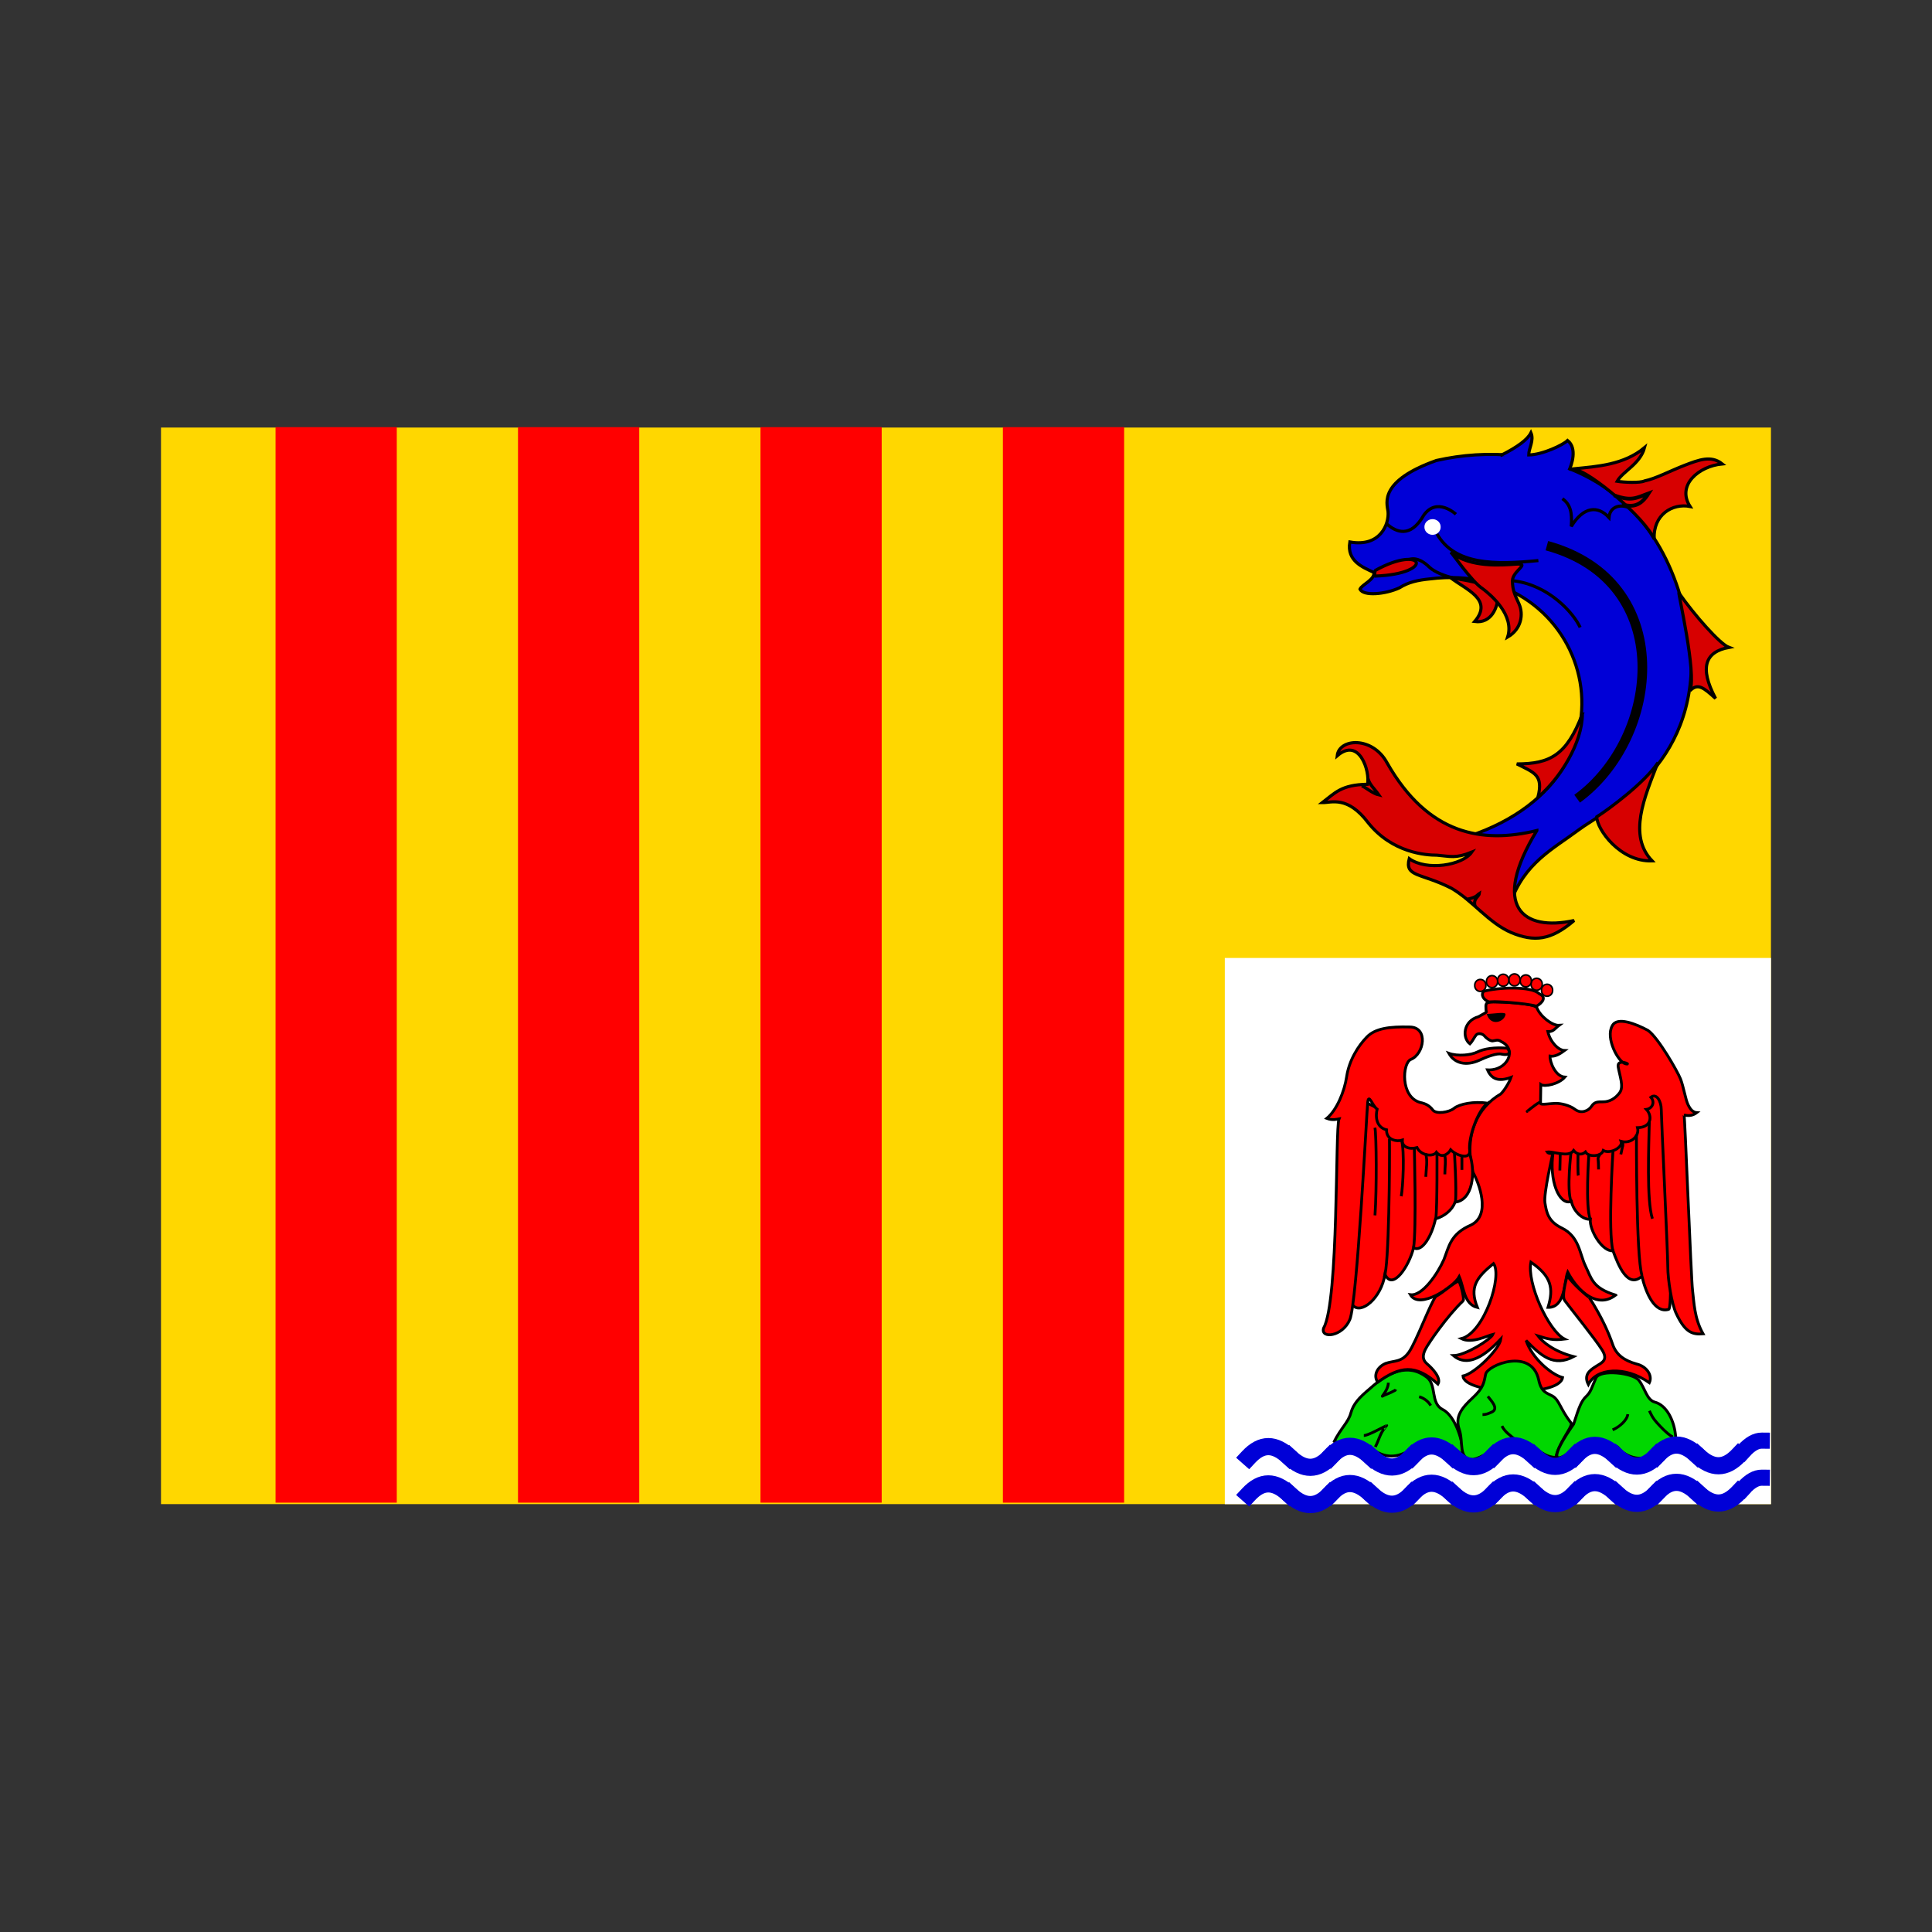 <svg:svg xmlns:dc="http://purl.org/dc/elements/1.1/" xmlns:ns2="http://web.resource.org/cc/" xmlns:rdf="http://www.w3.org/1999/02/22-rdf-syntax-ns#" xmlns:svg="http://www.w3.org/2000/svg" height="384.669" id="svg1350" viewBox="-30.114 -83.346 384.669 384.669" width="384.669">
  <svg:rect x="-30.114" y="-83.346" width="384.669" height="384.669" fill="#333333" stroke="none"/>
  <svg:rect fill="#ffd700" fill-rule="evenodd" height="320.55" id="rect2756" transform="matrix(1.5263e-16 -1 1 2.4563e-17 0 0)" width="214.35" x="-216.13" y="1.942" />
  <svg:rect fill="#fff" fill-rule="evenodd" height="108.75" id="rect3144" width="108.75" x="213.75" y="107.39" />
  <svg:g fill="#f00" fill-rule="evenodd" id="g2565">
    <svg:rect height="40.702" id="rect2814" transform="matrix(1.0144e-16 -1 .593 2.1914e-17 23.026 245)" width="214.14" x="29.161" y="2.907" />
    <svg:rect height="40.702" id="rect2815" transform="matrix(1.0144e-16 -1 .593 2.1914e-17 23.026 245)" width="214.14" x="29.161" y="84.312" />
    <svg:rect height="40.702" id="rect2816" transform="matrix(1.0144e-16 -1 .593 2.1914e-17 23.026 245)" width="214.14" x="29.161" y="165.72" />
    <svg:rect height="40.702" id="rect2817" transform="matrix(1.0144e-16 -1 .593 2.1914e-17 23.026 245)" width="214.14" x="29.161" y="247.12" />
  </svg:g>
  <svg:g id="g2039" transform="translate(191.25 127.5)">
    <svg:path d="m67.396-95.869c3.094 2.43 8.614 4.347 4.857 8.766 3.315 0.442 4.645-2.8 4.645-5.231 0-2.43-9.281-3.314-9.502-3.535z" fill="#d70000" fill-rule="evenodd" id="path2032" stroke="#000" stroke-width=".625" />
    <svg:path d="m71.216-44.392c36.904-12.418 23.823-55.249-7.857-51.194-2.449 0.239-4.325 0.655-6.082 1.774-2.788 1.298-7.222 1.708-7.857 0.253 0.46-0.948 2.907-1.848 2.788-3.294-2.09-0.999-5.486-2.221-4.815-6.087 6.04 1.09 7.856-3.54 7.603-6.08-0.254-1.7-1.774-6.08 9.631-10.14 20.275-4.56 46.633 2.79 50.683 37.513 1.52 23.823-17.23 32.186-22.298 35.988-5.069 3.801-10.898 6.589-13.686 14.699-1.014-7.096-4.815-10.898-8.11-13.432z" fill="#0000d7" fill-rule="evenodd" id="path2018" stroke="#000" stroke-width=".625" />
    <svg:path d="m54.801-106.48c1.768 1.55 4.64 2.87 7.292-1.76 2.651-3.76 6.42-0.22 6.42-0.22" fill="none" id="path2019" stroke="#000" stroke-width=".625" />
    <svg:path d="m64.746-104.54c3.535 6.192 11.526 6.161 20.187 5.303" fill="none" id="path2020" stroke="#000" stroke-width=".625" />
    <svg:path d="m86.625-102.2c25.945 7.074 22.705 38.231 6.024 50.384" fill="none" id="path2021" stroke="#000" stroke-width="1.92" />
    <svg:path d="m84.632-45.488c-10.828 2.652-21.655 0.884-29.831-13.479-2.873-5.303-9.539-4.912-9.92-1.403 4.409-3.808 6.544 3.077 6.044 5.675-5.249 0.076-6.514 1.749-9 3.653 1.803 0.022 4.996-1.435 9.119 4.007 4.824 6.025 11.491 6.458 13.7 6.458 2.652 0.221 3.681 0.7 6.923-0.602-1.867 2.652-8.984 3.791-12.447 1.292-0.948 3.68 2.276 2.786 8.397 5.89 4.299 2.506 7.37 6.871 11.933 8.839 4.556 1.874 7.86 1.567 12.5-2.41-10.164 2.21-16.699-2.673-7.418-17.92z" fill="#d70000" fill-rule="evenodd" id="path2022" stroke="#000" stroke-width=".625" />
    <svg:path d="m108.72-58.967c-2.65 6.85-6 14.443-1.14 19.526-6.41 0.221-11.02-6.336-11.02-8.767 2.431-1.546 9.51-6.782 12.16-10.759z" fill="#d70000" fill-rule="evenodd" id="path2023" stroke="#000" stroke-width=".625" />
    <svg:path d="m93.692-68.69c-3.094 8.176-6.417 9.944-13.046 9.944 3.536 1.768 5.312 2.21 4.207 6.629 4.419-3.756 8.839-10.828 8.839-16.573z" fill="#d70000" fill-rule="evenodd" id="path2024" stroke="#000" stroke-width=".625" />
    <svg:path d="m89.714-111.56c1.547 1.11 1.989 2.65 1.768 5.53 2.431-3.98 5.303-4.2 7.513-1.77 0.221-2.65 3.095-2.87 5.085-1.33" fill="none" id="path2025" stroke="#000" stroke-width=".625" />
    <svg:path d="m79.991-95.206c7.072 0.884 11.933 6.408 13.259 9.28" fill="none" id="path2026" stroke="#000" stroke-width=".625" />
    <svg:path d="m92.145-117.52c4.419-0.45 9.805-0.75 13.925-4.2-0.89 3.31-4.35 4.71-5.45 6.7 1.32 0.22 4.56 0.37 5.45-0.07 2.21-0.45 5.08-1.99 7.95-3.1 2.87-1.1 5.31-2.06 7.52-0.29-4.64 0.44-9.14 4.2-6.41 8.47-3.54-0.66-7.36 1.63-7.14 6.49-1.99-4.42-12.752-13.34-15.624-13.78l-0.221-0.22z" fill="#d70000" fill-rule="evenodd" id="path2028" stroke="#000" stroke-width=".625" />
    <svg:path d="m112.92-92.776c3.09 4.42 8.17 10.165 9.94 10.828-4.64 0.884-5.96 3.909-2.65 10.165-2.43-2.21-3.54-3.094-5.08-1.547 1.32-3.536-2.43-19.667-2.21-19.446z" fill="#d70000" fill-rule="evenodd" id="path2029" stroke="#000" stroke-width=".625" />
    <svg:path d="m52.513-97.299c9.566-5.291 12.05 0.691-0.039 1.156-0.209-0.324-0.078-0.74-0.078-0.96l0.117-0.196z" fill="#d70000" fill-rule="evenodd" id="path2030" stroke="#000" stroke-width=".625" />
    <svg:path d="m67.617-100.73c3.978 2.872 9.723 2.43 12.816 2.209 3.094-0.221-0.663 1.326-0.663 3.315 0 1.988 0.573 2.932 1.326 4.64 0.87 1.972 0.519 4.942-2.282 6.561 1.398-4.343-3.242-8.329-5.01-9.654-2.095-1.31-6.187-7.291-6.187-7.071z" fill="#d70000" fill-rule="evenodd" id="path2031" stroke="#000" stroke-width=".625" />
    <svg:path d="m66.512-105.26a1.989 1.878 0 1 0 -3.977 0 1.989 1.878 0 1 0 3.977 0z" fill="#fff" fill-rule="evenodd" id="path2033" transform="matrix(.81 0 0 .81 11.597 -20.662)" />
    <svg:path d="m51.016-55.781c0.43 1.329 1.178 1.811 2.155 3.209-1.295-0.296-2.706-1.588-3.416-1.807" fill="none" id="path2034" stroke="#000" stroke-width=".625" />
    <svg:path d="m70.716-31.786c2.023-0.425 1.973-0.838 2.452-1.148-0.093 0.698-1.366 1.044-0.785 2.644" fill="none" id="path2035" stroke="#000" stroke-width=".625" />
    <svg:path d="m59.22-99.456c1.583-0.52 3.164 0.694 3.99 1.52 1.057 1.008 3.13 1.779 4.616 2.119" fill="none" id="path2036" stroke="#000" stroke-width=".625" />
    <svg:path d="m77.357-120.12c3.536-1.77 5.434-3.24 6.097-4.56 0.663 1.54-0.442 3.09-0.442 4.41 2.652 0 6.85-1.98 7.734-2.87 1.989 1.55 0.793 4.93 0.286 5.94" fill="#0000d7" fill-rule="evenodd" id="path2037" stroke="#000" stroke-width=".625" />
    <svg:path d="m99.972-112.24c3.438 1.25 4.408 0.57 6.908-0.37-1.57 2.5-3.13 2.81-5.32 2.19" fill="none" id="path2038" stroke="#000" stroke-width=".75" />
  </svg:g>
  <svg:g id="g3060" transform="translate(-93.75 -135)">
    <svg:path d="m329.19 338.83c1.48-2.95 2.88-3.93 3.4-5.83 0.52-1.89 1.7-3.1 3.77-4.84 3.7-3.33 7.59-5.14 11.31-2.34 2.12 1.59 0.67 5.22 3.25 6.5 2.59 1.29 4.22 6.97 3.92 9.01-3.32-2.8-6.58-3.78-9.83-1.36-2.51 1.74-5.18 2.34-7.99 0.3-2.8-2.04-7.91-1.44-7.83-1.44z" fill="#00d700" fill-rule="evenodd" id="path632" stroke="#000" stroke-width=".557" />
    <svg:path d="m372.88 281.02c-0.88 5.67 1.19 10.74 3.62 9.84 0.45 2.04 2.3 3.7 3.78 3.55-0.23 2.12 2.36 6.51 4.51 6.28 1.1 3.03 2.95 7.57 5.76 5.07 0.82 3.48 2.59 7.42 5.33 6.59 1.25-0.38-0.89-45.78-0.67-45.03l-22.33 13.7z" fill="#f00" fill-rule="evenodd" id="path2238" stroke="#000" stroke-width=".557" />
    <svg:path d="m385.32 309.51c-4.68-1.41-4.82-3.37-6.01-5.79-1.18-2.42-1.21-5.86-4.73-7.57-2.78-1.35-3.04-3.22-3.34-5.04-0.29-1.81 1.57-9.79 1.57-9.79s-0.89 0.09-1.13-0.3c1.22-0.18 4.28 1.19 5.27-0.3 0.68 0.85 1.67 0.94 2.36 0.3 0.6 1.07 3.19 0.94 3.55-0.3 1.41 0.78 3.99-0.68 3.55-1.82 2.08 0.57 3.69-1.17 3.26-2.72 2.9-0.06 2.94-2.41 1.77-3.64 1.13-0.16 1.8-1.4 0.89-2.42 1.18-0.91 2.07 0.91 2.07 2.42 0 1.52 1.3 28.56 1.3 31.29 0 2.72 0.81 7.49 1.65 9.29 1.76 3.75 3.15 4.29 5.38 4.11-1.74-3.06-1.81-6.26-2.1-8.69-0.3-2.42-1.52-34.9-1.69-34.9 1.12 0.31 1.93 0 2.53-0.46-1.08-0.08-1.52-1.2-1.73-1.56-0.48-0.96-0.91-3.62-1.5-5.13s-4.47-8.3-6.5-9.69c-2.37-1.27-6.15-2.81-7.1-0.9-1.38 2.41 1.18 7.26 2.66 7.56 1.48 0.31-1.78-1.21-1.48 0.61 0.3 1.81 1.18 3.93 0.3 5.14-0.89 1.21-2.07 1.82-3.26 1.82-1.18 0-1.77 0-2.36 0.91s-2.07 1.51-3.26 0.6c-1.18-0.9-2.95-1.21-3.84-1.21s-2.94 0.36-3.04 0.04l0.06-3.79c0.75 0.53 3.62-0.1 4.78-1.47-1.89-0.13-2.99-3-2.95-4.18 1 0.17 2.04-0.48 2.91-1.12-1.3-0.04-2.89-1.75-3.34-3.76 1.12 0.07 1.41-0.64 2.24-1.25-1.36 0.09-3.81-1.81-4.44-3.54-0.88-0.91-6.87-1.1-8.64-1.1-1.78 0-1.48 0.5-1.48 1.41 0 0.9 0.59 0.3-1.48 1.51-3.06 0.84-3.31 4.2-1.72 5.41 0.59-0.6 0.76-1.17 1.25-1.78 0.42-0.45 1.34-0.24 1.7 0.26 0.3 0.37 1.02 0.93 1.55 0.94 0.53-0.04 1.04-0.39 1.75 0.14 3.23 1.51 1.27 5.84-2.75 5.62 0.78 1.82 2.18 2.41 4.69 1.49-0.35 1.03-1.43 2.76-2.07 3.32-4.44 2.56-7.43 8-5.51 15.58 1.18 2.12 3.66 8.49-0.37 10.49-4.12 1.78-4.38 4.25-5.42 6.89-1.21 2.76-4.28 7.33-6.68 6.99 1.8 3.12 8.68-1.61 9.74-3.59 0.95 2.19 0.91 5.48 3.61 6.14-1.61-4.02-0.25-5.9 3.21-8.75 1.83 2.46-1.86 13.8-6.41 14.95 2.09 1.05 5.18-0.59 6.31-0.86-0.44 1.02-5.48 4.2-7.88 4.24 3.45 2.92 7.64-1.43 9.46-3.34-0.26 2.06-5.27 6.96-7.55 7.4 0.12 3.66 19.15 4.39 19.82 0.31-2.37-0.66-6.12-3.95-7.26-7.38 2.99 3.07 5.48 5.32 9.48 3.21-3.99-1.03-6.25-2.97-7.12-4.12 1.99 0.6 2.95 0.93 5.31 0.63-3.28-1.7-7.54-11.15-6.72-15.32 4.1 2.83 4.57 5.19 3.41 9.01 3.49 0.09 3.23-5.28 3.92-7.03 2.14 4.03 6.01 7.32 9.55 4.58z" fill="#f00" fill-rule="evenodd" id="path1831" stroke="#000" stroke-width=".557" />
    <svg:path d="m363.65 260.35c-2.3-0.21-4.6 0.11-5.85 0.75-1.26 0.64-3.92 0.91-5.7 0.27 1.15 2.03 3.45 2.57 6.06 1.39 1.44-0.68 3.51-1.45 4.4-1.23 2.35 0.48 1.46-1.07 1.09-1.18z" fill="#f00" fill-rule="evenodd" id="path1832" stroke="#000" stroke-width=".557" />
    <svg:path d="m356.25 281.4c1.25 3.78 0.59 9.23-2.89 9.61-0.66 1.66-2.14 2.8-3.91 3.33-0.74 3.4-2.67 6.73-4.37 5.75-0.81 3.48-4.14 8.7-5.69 5.29-0.74 4.77-4.81 8.1-6.43 6.13-1.33-1.58 1.62-40.86 1.62-40.86l21.67 10.75z" fill="#f00" fill-rule="evenodd" id="path611" stroke="#000" stroke-width=".557" />
    <svg:path d="m359.84 271.31c-2.72-0.43-5.64 0.15-6.69 1.01-1.04 0.85-3.61 1.19-4.24 0.34-0.63-0.86-1.46-1.29-2.51-1.5-4-1.12-3.54-7.83-1.88-8.56 2.69-1.06 3.56-6.45-0.22-6.47-3.98-0.1-6.84 0.27-8.51 1.99-1.68 1.71-3.53 4.58-4.03 7.9-0.43 2.93-1.95 6.65-3.96 8.31 1.16 0.44 2.06 0.16 2.44 0.09-0.78 1.86-0.01 36.29-3.08 41.69-0.62 2.14 3.77 1.71 5.23-1.72 1.47-3.42 3.35-41.3 3.56-43.23s0.86 0.57 1.88 1.34c-0.53 2.35 0.41 3.79 1.88 4.1-0.09 2.06 2.08 2.42 3.14 2.05-0.13 1.37 1.39 1.93 2.92 1.5 0.8 1.61 3.23 1.89 3.86 0.93 1.06 1.31 2.39 0.32 2.84-0.5 1.1 1.15 3.89 2.05 3.79 0.22-0.36-2.65 1.72-8.28 3.58-9.49z" fill="#f00" fill-rule="evenodd" id="path610" stroke="#000" stroke-width=".557" />
    <svg:path d="m340.28 278.37c0.07 4.54-0.08 25.73-1.04 27.54" fill="#f00" fill-rule="evenodd" id="path612" stroke="#000" stroke-width=".557" />
    <svg:path d="m345.08 300.09c0.59-3.56 0.15-19.98 0.15-19.98" fill="#f00" fill-rule="evenodd" id="path2244" stroke="#000" stroke-width=".557" />
    <svg:path d="m349.52 294.41c0.3-3.02 0.22-13.24 0.22-13.24" fill="#f00" fill-rule="evenodd" id="path2245" stroke="#000" stroke-width=".557" />
    <svg:path d="m353.44 290.93c0.22-2.8-0.22-9.68-0.22-9.68" fill="#f00" fill-rule="evenodd" id="path618" stroke="#000" stroke-width=".557" />
    <svg:path d="m376.43 290.86c-0.89-2.35 0-9.77 0-9.77" fill="#f00" fill-rule="evenodd" id="path2247" stroke="#000" stroke-width=".557" />
    <svg:path d="m380.28 294.41c-1.04-2.34-0.3-12.86-0.3-12.86" fill="#f00" fill-rule="evenodd" id="path2248" stroke="#000" stroke-width=".557" />
    <svg:path d="m384.79 300.69c-1.04-3.63 0-19.97 0-19.97" fill="#f00" fill-rule="evenodd" id="path2249" stroke="#000" stroke-width=".557" />
    <svg:path d="m390.55 305.54c-1.18-3.71-1.09-28-1.09-28" fill="#f00" fill-rule="evenodd" id="path623" stroke="#000" stroke-width=".557" />
    <svg:path d="m340.06 326.95c0 0.97-0.64 1.93-1.19 2.67-0.09 0.12 0.26-0.13 0.4-0.18 0.6-0.26 1.22-0.46 1.81-0.8 0.25-0.14 0.34-0.09 0.47-0.35" fill="none" id="path2251" stroke="#000" stroke-width=".557" />
    <svg:path d="m346.19 329.75c0.93 0.24 1.82 0.91 2.31 1.76" fill="#f00" fill-rule="evenodd" id="path2252" stroke="#000" stroke-width=".557" />
    <svg:path d="m337.4 293.64c0.37-5.22 0.29-16.03-0.01-17.46" fill="#f00" fill-rule="evenodd" id="path849" stroke="#000" stroke-width=".557" />
    <svg:path d="m392.02 275.08c-0.09 4.57-0.57 15.67 0.62 19.22" fill="#f00" fill-rule="evenodd" id="path850" stroke="#000" stroke-width=".557" />
    <svg:path d="m380.06 309.97c2.55 4.01 3.92 7.18 4.65 9.33 0.73 2.14 2.37 3.26 4.74 3.92 2.06 0.48 3.25 2.29 2.58 3.74-4.91-3.44-10.57-2.89-12.15 0.36-1.01-1.96 0.36-2.89 1.55-3.64 1.18-0.74 2.46-1.21 1.18-3.26-1.28-2.06-6.2-8.16-7.38-9.75-0.69-0.79 0.08-3.57 0.44-5.06 1.2 1.85 4.39 4.45 4.39 4.36z" fill="#f00" fill-rule="evenodd" id="path851" stroke="#000" stroke-width=".557" />
    <svg:path d="m354.99 310.62c-3.19 2.99-7.02 8.58-7.56 9.7-0.55 1.12-0.64 2.06 0.36 2.9s2.87 2.8 2.15 4.01c-4.54-4.06-7.53-3.55-11.99-0.38-0.91-1.3-0.18-2.98 1.55-3.73 1.72-0.61 3.19-0.18 4.65-2.24 1.45-2.05 4.37-9.98 5.37-11.1 1.55-0.84 3.38-2.61 4.56-3.08 0.64 1.12 1.09 3.92 0.91 3.83v0.09z" fill="#f00" fill-rule="evenodd" id="path852" stroke="#000" stroke-width=".557" />
    <svg:path d="m360.06 251.14c-1.14-0.49-1.58-1.43-1.05-2.1 2.8-0.8 9.47-1.11 11.11 0.48 1.54 0.69 0.59 1.81-0.56 2.47-2.28-0.65-8.46-0.98-8.73-0.89l-0.77 0.04z" fill="#f00" fill-rule="evenodd" id="path853" stroke="#000" stroke-width=".557" />
    <svg:path d="m152.7 15.379a2.233 2.233 0 1 0 -4.46 0 2.233 2.233 0 1 0 4.46 0z" fill="#f00" fill-rule="evenodd" id="path854" stroke="#000" stroke-width=".625" transform="matrix(.496 0 0 .507 283.74 240.06)" />
    <svg:path d="m152.7 15.379a2.233 2.233 0 1 0 -4.46 0 2.233 2.233 0 1 0 4.46 0z" fill="#f00" fill-rule="evenodd" id="path855" stroke="#000" stroke-width=".625" transform="matrix(.496 0 0 .507 297.03 241.02)" />
    <svg:path d="m152.7 15.379a2.233 2.233 0 1 0 -4.46 0 2.233 2.233 0 1 0 4.46 0z" fill="#f00" fill-rule="evenodd" id="path856" stroke="#000" stroke-width=".625" transform="matrix(.496 0 0 .507 294.96 239.83)" />
    <svg:path d="m152.7 15.379a2.233 2.233 0 1 0 -4.46 0 2.233 2.233 0 1 0 4.46 0z" fill="#f00" fill-rule="evenodd" id="path857" stroke="#000" stroke-width=".625" transform="matrix(.496 0 0 .507 292.8 239.16)" />
    <svg:path d="m152.7 15.379a2.233 2.233 0 1 0 -4.46 0 2.233 2.233 0 1 0 4.46 0z" fill="#f00" fill-rule="evenodd" id="path858" stroke="#000" stroke-width=".625" transform="matrix(.496 0 0 .507 290.54 238.96)" />
    <svg:path d="m152.7 15.379a2.233 2.233 0 1 0 -4.46 0 2.233 2.233 0 1 0 4.46 0z" fill="#f00" fill-rule="evenodd" id="path859" stroke="#000" stroke-width=".625" transform="matrix(.496 0 0 .507 288.3 239.03)" />
    <svg:path d="m152.7 15.379a2.233 2.233 0 1 0 -4.46 0 2.233 2.233 0 1 0 4.46 0z" fill="#f00" fill-rule="evenodd" id="path860" stroke="#000" stroke-width=".625" transform="matrix(.496 0 0 .507 286.07 239.3)" />
    <svg:path d="m359.64 253.53c0.82 2.61 3.46 1.58 3.74 0.18 0.27-0.74-2.28-0.18-3.74-0.18z" fill-rule="evenodd" id="path861" />
    <svg:path d="m360.39 340.42c1.55-1.89 6.21-2.65 8.28-0.98 2.07 1.66 2.96 2.27 4.73 2.42 0.52-2.8 3.18-5.9 3.1-6.81-2.29-2.95-2.36-4.62-3.77-5.45-1.13-0.61-2.21-0.73-2.73-3.18-1.4-6.56-10.28-2.95-10.57-1.13-0.35 1.63-0.37 2.64-2.59 4.69-2.22 2.04-3.55 3.78-2.66 6.28 0.88 2.5-0.3 6.05 2.73 5.98 2.07-0.46 3.48-1.82 3.48-1.82z" fill="#00d700" fill-rule="evenodd" id="path633" stroke="#000" stroke-width=".557" />
    <svg:path d="m397.28 337.85c-0.22-3.33-1.84-6.46-4.21-7.04-1.56-0.45-1.93-2.8-3.11-4.31-1.18-1.52-7.76-2.27-8.58-0.46-0.81 1.82-0.96 2.73-1.92 3.64-0.96 0.9-1.4 2.04-2.51 5.52-4.73 6.73-4.17 8.39 0 4.99 1.22-0.99 7.69-1.66 8.87-0.3 1.55 2.04 5.32 3.03 6.95 0.98 1.04-0.98 3.18-1.81 4.51-3.02z" fill="#00d700" fill-rule="evenodd" id="path624" stroke="#000" stroke-width=".557" />
    <svg:path d="m387.74 333.23c-0.14 1.24-1.72 2.51-2.76 2.99-0.09 0.04-0.18 0.08-0.27 0.12" fill="none" id="path625" stroke="#000" stroke-width=".557" />
    <svg:path d="m392.03 332.55c0.52 1.06 0.69 1.47 1.53 2.4 0.88 0.97 1.84 2 2.93 2.7 0.1 0.07 0.17 0.06 0.29 0.05" fill="none" id="path626" stroke="#000" stroke-width=".557" />
    <svg:path d="m359.87 329.68c0.56 0.76 2.33 2.46 0.74 3.15-0.64 0.28-1.09 0.48-1.8 0.48" fill="none" id="path627" stroke="#000" stroke-width=".557" />
    <svg:path d="m362.68 335.58c0.59 1.21 1.7 1.88 2.67 2.73" fill="none" id="path2271" stroke="#000" stroke-width=".557" />
    <svg:path d="m335.18 337.47c0.87 0 3.64-1.58 4.55-1.99 0.01 0-0.12 0.16-0.45 0.57-0.89 1.11-1.16 2.48-1.82 3.7" fill="none" id="path2272" stroke="#000" stroke-width=".557" />
    <svg:g fill="none" id="g641" stroke="#0000d7" stroke-linecap="square" stroke-width="7.75" transform="matrix(.453 0 0 .441 295.71 261.85)">
      <svg:path d="m36.471 198.05c5.742-6.33 11.445-6.29 17.93-0.04" id="path642" />
      <svg:path d="m72.428 197.93c-5.781 6.25-11.562 6.33-18.047 0.08" id="path643" />
    </svg:g>
    <svg:g fill="none" id="g644" stroke="#0000d7" stroke-linecap="square" stroke-width="7.75" transform="matrix(.453 0 0 .441 311.96 261.78)">
      <svg:path d="m36.471 198.05c5.742-6.33 11.445-6.29 17.93-0.04" id="path645" />
      <svg:path d="m72.428 197.93c-5.781 6.25-11.562 6.33-18.047 0.08" id="path646" />
    </svg:g>
    <svg:g fill="none" id="g647" stroke="#0000d7" stroke-linecap="square" stroke-width="7.75" transform="matrix(.453 0 0 .441 328.21 261.72)">
      <svg:path d="m36.471 198.05c5.742-6.33 11.445-6.29 17.93-0.04" id="path648" />
      <svg:path d="m72.428 197.93c-5.781 6.25-11.562 6.33-18.047 0.08" id="path649" />
    </svg:g>
    <svg:g fill="none" id="g650" stroke="#0000d7" stroke-linecap="square" stroke-width="7.75" transform="matrix(.453 0 0 .441 344.46 261.66)">
      <svg:path d="m36.471 198.05c5.742-6.33 11.445-6.29 17.93-0.04" id="path651" />
      <svg:path d="m72.428 197.93c-5.781 6.25-11.562 6.33-18.047 0.08" id="path652" />
    </svg:g>
    <svg:g fill="none" id="g653" stroke="#0000d7" stroke-linecap="square" stroke-width="7.75" transform="matrix(.453 0 0 .441 360.72 261.6)">
      <svg:path d="m36.471 198.05c5.742-6.33 11.445-6.29 17.93-0.04" id="path654" />
      <svg:path d="m72.428 197.93c-5.781 6.25-11.562 6.33-18.047 0.08" id="path655" />
    </svg:g>
    <svg:g fill="none" id="g656" stroke="#0000d7" stroke-linecap="square" stroke-width="7.75" transform="matrix(.453 0 0 .441 376.97 261.54)">
      <svg:path d="m36.471 198.05c5.742-6.33 11.445-6.29 17.93-0.04" id="path657" />
      <svg:path d="m72.428 197.93c-5.781 6.25-11.562 6.33-18.047 0.08" id="path658" />
    </svg:g>
    <svg:path d="m414.42 345.87c-1.16-0.01-2.35 0.67-3.61 2.05" fill="none" id="path667" stroke="#0000d7" stroke-linecap="square" stroke-width="3.207" />
    <svg:path d="m414.42 338.49c-1.16-0.01-2.35 0.67-3.61 2.05" fill="none" id="path808" stroke="#0000d7" stroke-linecap="square" stroke-width="3.207" />
    <svg:g fill="none" id="g818" stroke="#0000d7" stroke-linecap="square" stroke-width="7.75" transform="matrix(.453 0 0 .441 295.71 254.43)">
      <svg:path d="m36.471 198.05c5.742-6.33 11.445-6.29 17.93-0.04" id="path819" />
      <svg:path d="m72.428 197.93c-5.781 6.25-11.562 6.33-18.047 0.08" id="path820" />
    </svg:g>
    <svg:g fill="none" id="g821" stroke="#0000d7" stroke-linecap="square" stroke-width="7.75" transform="matrix(.453 0 0 .441 311.96 254.37)">
      <svg:path d="m36.471 198.05c5.742-6.33 11.445-6.29 17.93-0.04" id="path822" />
      <svg:path d="m72.428 197.93c-5.781 6.25-11.562 6.33-18.047 0.08" id="path823" />
    </svg:g>
    <svg:g fill="none" id="g824" stroke="#0000d7" stroke-linecap="square" stroke-width="7.75" transform="matrix(.453 0 0 .441 328.21 254.3)">
      <svg:path d="m36.471 198.05c5.742-6.33 11.445-6.29 17.93-0.04" id="path825" />
      <svg:path d="m72.428 197.93c-5.781 6.25-11.562 6.33-18.047 0.08" id="path826" />
    </svg:g>
    <svg:g fill="none" id="g827" stroke="#0000d7" stroke-linecap="square" stroke-width="7.75" transform="matrix(.453 0 0 .441 344.46 254.24)">
      <svg:path d="m36.471 198.05c5.742-6.33 11.445-6.29 17.93-0.04" id="path828" />
      <svg:path d="m72.428 197.93c-5.781 6.25-11.562 6.33-18.047 0.08" id="path829" />
    </svg:g>
    <svg:g fill="none" id="g830" stroke="#0000d7" stroke-linecap="square" stroke-width="7.75" transform="matrix(.453 0 0 .441 360.72 254.18)">
      <svg:path d="m36.471 198.05c5.742-6.33 11.445-6.29 17.93-0.04" id="path831" />
      <svg:path d="m72.428 197.93c-5.781 6.25-11.562 6.33-18.047 0.08" id="path832" />
    </svg:g>
    <svg:g fill="none" id="g833" stroke="#0000d7" stroke-linecap="square" stroke-width="7.75" transform="matrix(.453 0 0 .441 376.97 254.12)">
      <svg:path d="m36.471 198.05c5.742-6.33 11.445-6.29 17.93-0.04" id="path834" />
      <svg:path d="m72.428 197.93c-5.781 6.25-11.562 6.33-18.047 0.08" id="path835" />
    </svg:g>
    <svg:path d="m370.2 271.11c-0.96 0.49-2.92 2.17-2.42 1.77" fill="none" id="path862" stroke="#000" stroke-width=".557" />
    <svg:path d="m386.73 278.86c0 1.67 0.17-0.13-0.38 2.64" fill="none" id="path863" stroke="#000" stroke-width=".557" />
    <svg:path d="m382.26 281.33c-0.71 1.44-0.37 0.29-0.35 2.89v0.28" fill="none" id="path864" stroke="#000" stroke-width=".557" />
    <svg:path d="m377.82 281.31c-0.02 1.08-0.04 4.04 0.07 4.39" fill="none" id="path865" stroke="#000" stroke-width=".557" />
    <svg:path d="m374.29 281.33c0 0.58-0.08 3.12-0.08 3.37" fill="none" id="path866" stroke="#000" stroke-width=".557" />
    <svg:path d="m342.66 278.51c0.69 2.39 0.3 9.62-0.03 11.32" fill="none" id="path867" stroke="#000" stroke-width=".557" />
    <svg:path d="m347.48 281.33c0.46 1.42 0.08 3.13 0.04 4.63" fill="none" id="path868" stroke="#000" stroke-width=".557" />
    <svg:path d="m351.27 281.64c0.3 0.97 0.04 2.46 0.04 3.83" fill="none" id="path869" stroke="#000" stroke-width=".557" />
    <svg:path d="m354.71 281.68v2.9" fill="none" id="path870" stroke="#000" stroke-width=".557" />
  </svg:g>
</svg:svg>